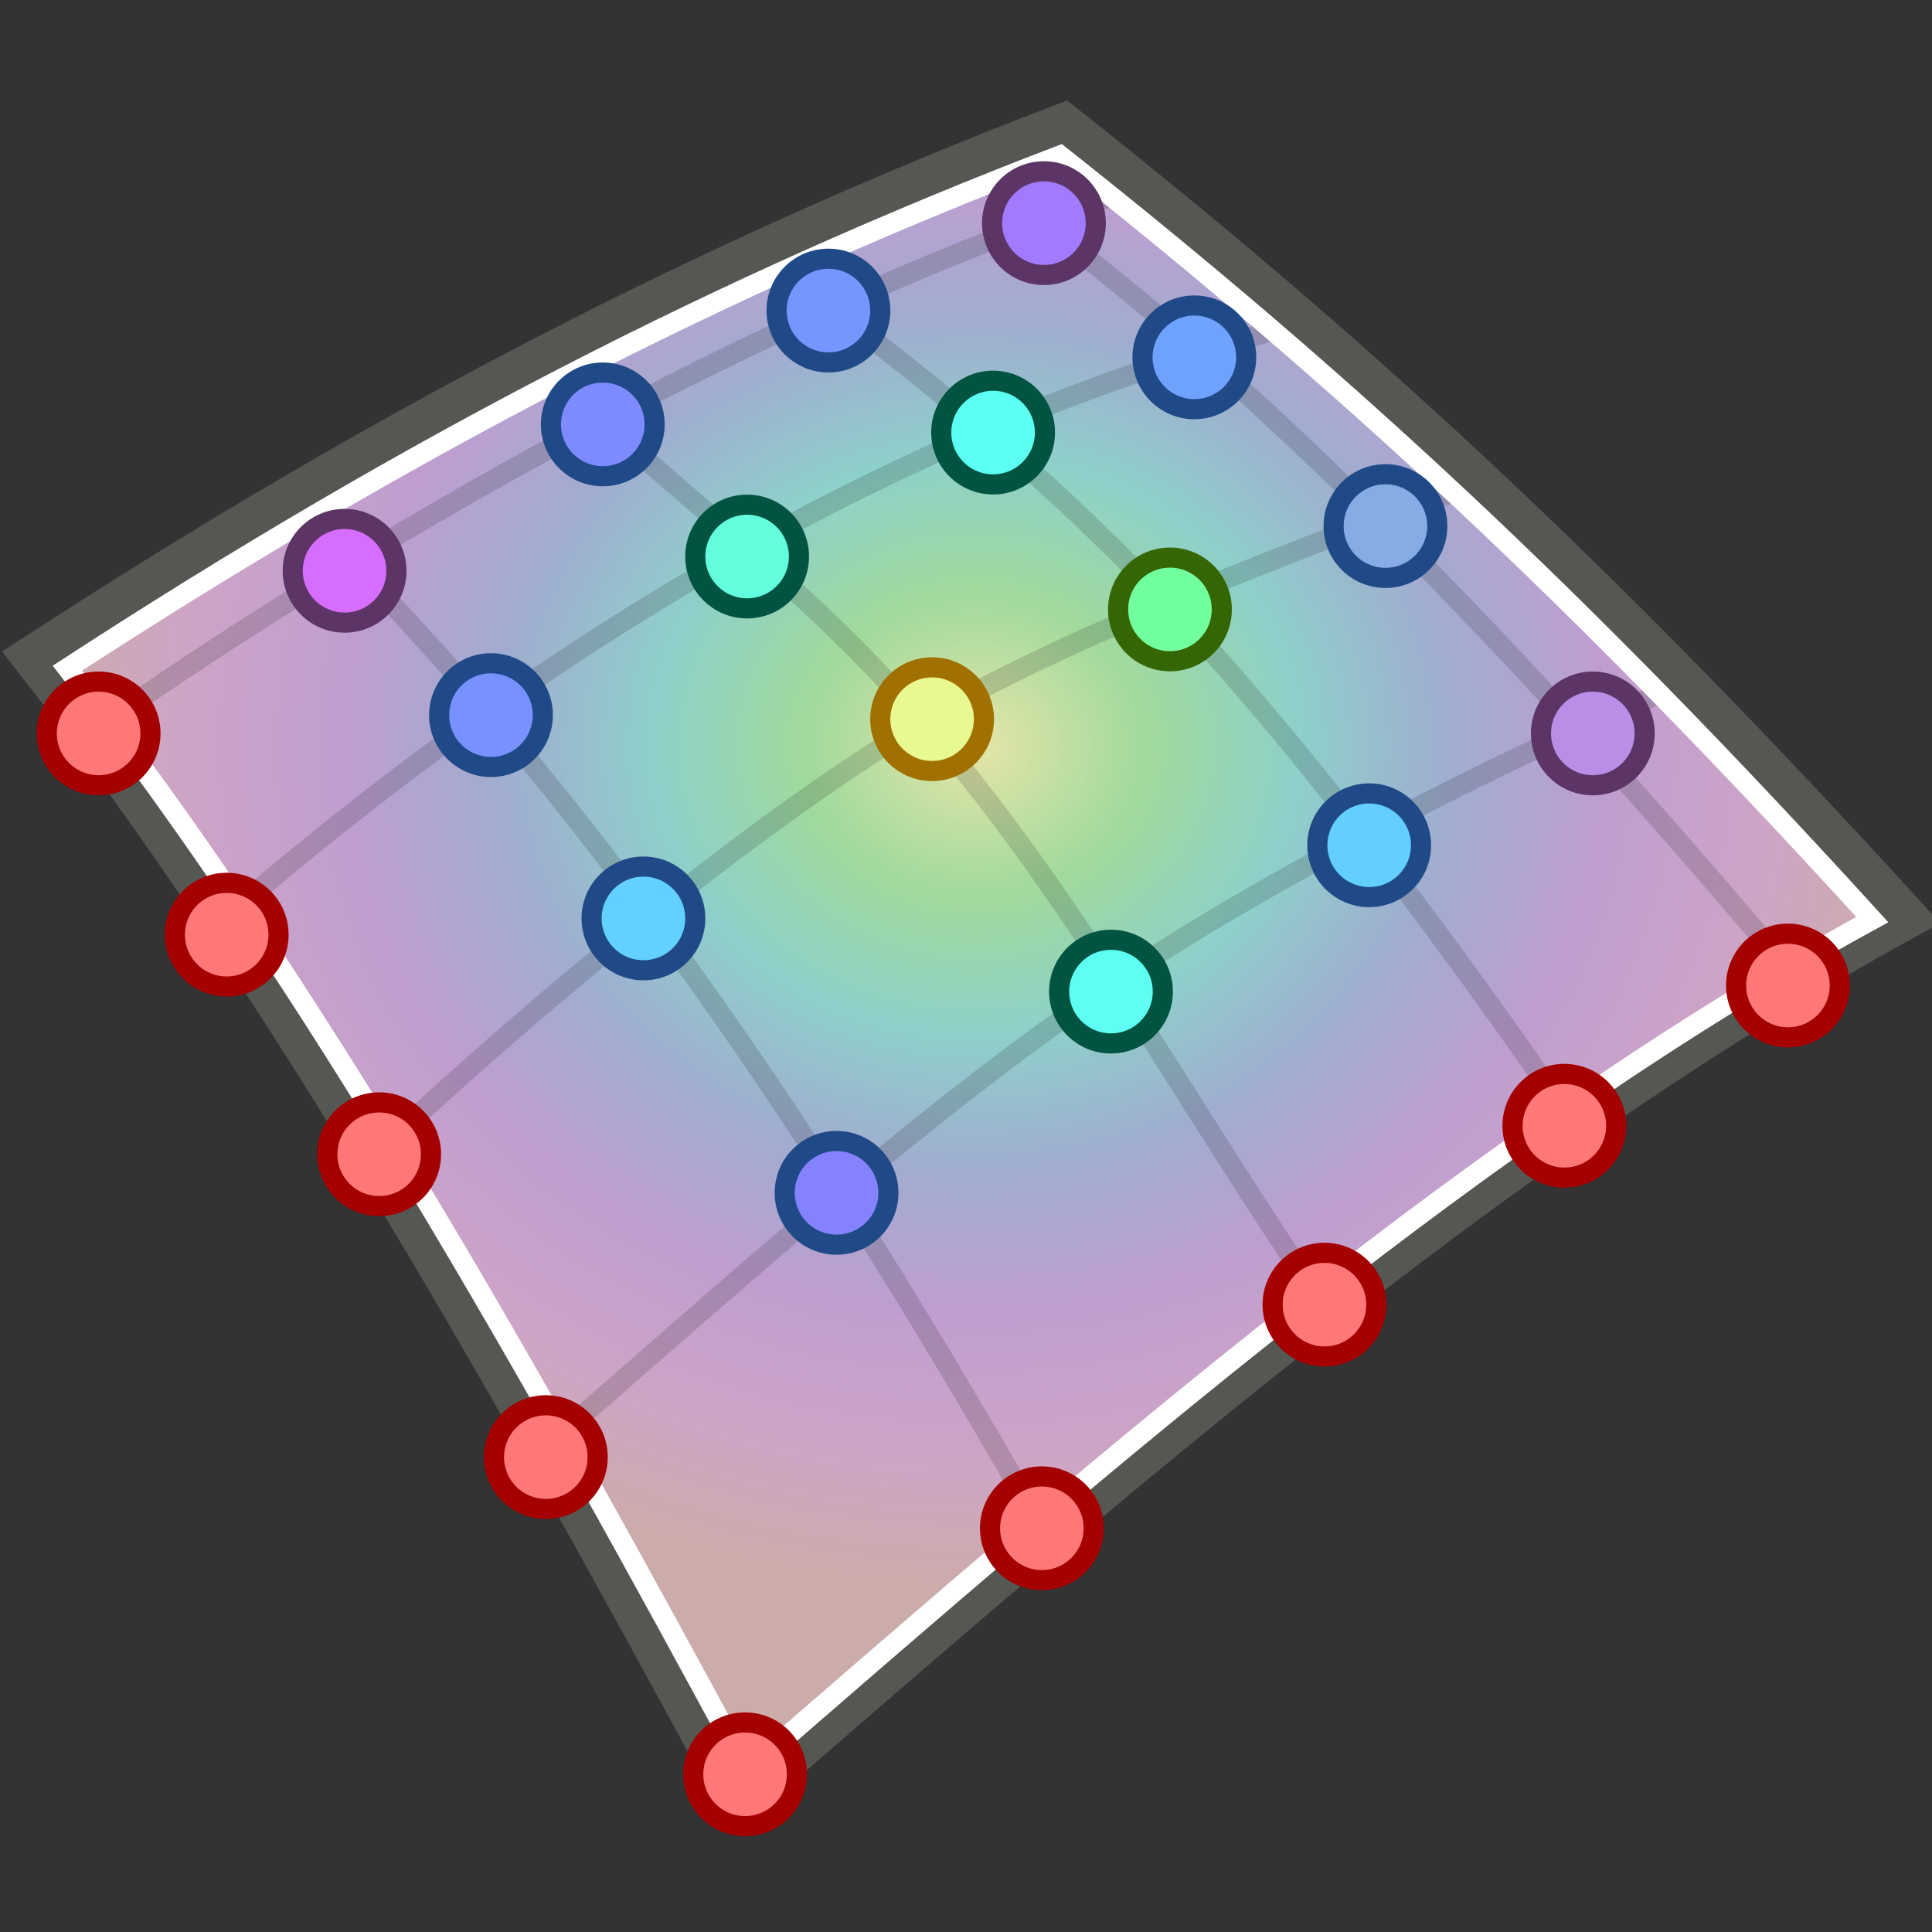 <?xml version="1.0" encoding="UTF-8" standalone="no"?>
<svg
   xmlns:dc="http://purl.org/dc/elements/1.1/"
   xmlns:cc="http://creativecommons.org/ns#"
   xmlns:rdf="http://www.w3.org/1999/02/22-rdf-syntax-ns#"
   xmlns:svg="http://www.w3.org/2000/svg"
   xmlns="http://www.w3.org/2000/svg"
   xmlns:xlink="http://www.w3.org/1999/xlink"
   xmlns:sodipodi="http://sodipodi.sourceforge.net/DTD/sodipodi-0.dtd"
   xmlns:inkscape="http://www.inkscape.org/namespaces/inkscape"
   sodipodi:docname="attribfrommap.svg"
   inkscape:version="1.0beta1 (fe3e306, 2019-09-17)"
   version="1.1"
   id="svg6504"
   height="48px"
   width="48px">
  <rect width="100%" height="100%" fill="#333333" stroke="none"/>
  <defs
     id="defs6506">
    <linearGradient
       id="linearGradient10713"
       inkscape:collect="always">
      <stop
         id="stop10709"
         offset="0"
         style="stop-color:#e6e5a9;stop-opacity:1" />
      <stop
         style="stop-color:#a0da9c;stop-opacity:1"
         offset="0.182"
         id="stop11321" />
      <stop
         id="stop11323"
         offset="0.344"
         style="stop-color:#8ed0ca;stop-opacity:1" />
      <stop
         style="stop-color:#a0add0;stop-opacity:1"
         offset="0.505"
         id="stop11325" />
      <stop
         id="stop11327"
         offset="0.669"
         style="stop-color:#be9ed0;stop-opacity:1" />
      <stop
         style="stop-color:#cea4c6;stop-opacity:1"
         offset="0.847"
         id="stop11329" />
      <stop
         id="stop10711"
         offset="1"
         style="stop-color:#ccabab;stop-opacity:1" />
    </linearGradient>
    <radialGradient
       gradientUnits="userSpaceOnUse"
       gradientTransform="matrix(1,0,0,0.895,0,0.354)"
       r="23.313"
       fy="20.302"
       fx="24.246"
       cy="20.302"
       cx="24.246"
       id="radialGradient10715"
       xlink:href="#linearGradient10713"
       inkscape:collect="always" />
  </defs>
  <sodipodi:namedview
     inkscape:document-rotation="0"
     inkscape:window-maximized="1"
     inkscape:window-y="-8"
     inkscape:window-x="-8"
     inkscape:window-height="1557"
     inkscape:window-width="2880"
     inkscape:document-units="px"
     inkscape:grid-bbox="true"
     showgrid="true"
     inkscape:current-layer="layer1"
     inkscape:cy="24.706523"
     inkscape:cx="16.878962"
     inkscape:zoom="22.4"
     inkscape:pageshadow="2"
     inkscape:pageopacity="0.0"
     borderopacity="1.0"
     bordercolor="#666666"
     pagecolor="#ffffff"
     id="base" />
  <g
     inkscape:groupmode="layer"
     inkscape:label="Layer 1"
     id="layer1">
    <path
       sodipodi:nodetypes="ccccc"
       inkscape:connector-curvature="0"
       id="path6523"
       d="M 0.781,16.309 C 9.656,10.53 17.74,6.385 26.426,3.063 33.727,8.837 39.806,14.449 47.408,22.804 37.356,28.3 27.847,36.534 18.344,44.795 12.775,34.477 7.116,24.422 0.781,16.309 Z"
       style="color:#000000;display:inline;overflow:visible;visibility:visible;fill:url(#radialGradient10715);fill-opacity:1;fill-rule:nonzero;stroke:#000000;stroke-width:0.5;stroke-linecap:butt;stroke-linejoin:miter;stroke-miterlimit:4;stroke-dasharray:none;stroke-dashoffset:0;stroke-opacity:1;marker:none;enable-background:accumulate" />
    <path
       sodipodi:nodetypes="cc"
       inkscape:connector-curvature="0"
       id="path6525"
       d="M 7.193,12.422 C 14.583,19.565 20.527,28.511 25.96,38.096"
       style="opacity:0.146;fill:none;stroke:#000000;stroke-width:0.5;stroke-linecap:butt;stroke-linejoin:miter;stroke-miterlimit:4;stroke-dasharray:none;stroke-opacity:1" />
    <path
       sodipodi:nodetypes="csc"
       inkscape:connector-curvature="0"
       id="path6527"
       d="m 13.332,8.995 c 2.947,2.79 6.634,5.515 9.545,8.861 3.876,4.455 6.645,9.699 10.116,14.716"
       style="opacity:0.146;fill:none;stroke:#000000;stroke-width:0.5;stroke-linecap:butt;stroke-linejoin:miter;stroke-miterlimit:4;stroke-dasharray:none;stroke-opacity:1" />
    <path
       sodipodi:nodetypes="csc"
       inkscape:connector-curvature="0"
       id="path6529"
       d="m 18.888,6.336 c 3.26,2.407 6.713,5.026 10.272,8.825 3.479,3.715 7.068,8.589 9.933,12.757"
       style="opacity:0.146;fill:none;stroke:#000000;stroke-width:0.5;stroke-linecap:butt;stroke-linejoin:miter;stroke-miterlimit:4;stroke-dasharray:none;stroke-opacity:1" />
    <path
       sodipodi:nodetypes="cc"
       inkscape:connector-curvature="0"
       id="path6539"
       d="M 23.745,4.035 C 31.329,9.105 39.131,17.786 44.689,24.389"
       style="opacity:0.146;fill:none;stroke:#000000;stroke-width:0.5;stroke-linecap:butt;stroke-linejoin:miter;stroke-miterlimit:4;stroke-dasharray:none;stroke-opacity:1" />
    <path
       sodipodi:nodetypes="cc"
       inkscape:connector-curvature="0"
       id="path6541"
       d="M 2.258,18.201 C 11.241,11.914 21.097,6.946 28.33,4.648"
       style="opacity:0.146;fill:none;stroke:#000000;stroke-width:0.5;stroke-linecap:butt;stroke-linejoin:miter;stroke-miterlimit:4;stroke-dasharray:none;stroke-opacity:1" />
    <path
       sodipodi:nodetypes="cc"
       inkscape:connector-curvature="0"
       id="path6545"
       d="M 5.483,22.906 C 17.891,12.142 27.968,9.196 32.332,8.024"
       style="opacity:0.146;fill:none;stroke:#000000;stroke-width:0.5;stroke-linecap:butt;stroke-linejoin:miter;stroke-miterlimit:4;stroke-dasharray:none;stroke-opacity:1" />
    <path
       sodipodi:nodetypes="csc"
       inkscape:connector-curvature="0"
       id="path6549"
       d="M 9.213,28.788 C 12.394,25.762 19.248,19.817 24.332,17.139 c 3.952,-2.082 10.422,-4.432 12.235,-5.075"
       style="opacity:0.146;fill:none;stroke:#000000;stroke-width:0.5;stroke-linecap:butt;stroke-linejoin:miter;stroke-miterlimit:4;stroke-dasharray:none;stroke-opacity:1" />
    <path
       sodipodi:nodetypes="csc"
       inkscape:connector-curvature="0"
       id="path6553"
       d="m 13.448,36.05 c 4.523,-3.914 9.68,-8.649 14.852,-12.048 4.037,-2.654 10.449,-5.817 13.474,-6.978"
       style="opacity:0.146;fill:none;stroke:#000000;stroke-width:0.5;stroke-linecap:butt;stroke-linejoin:miter;stroke-miterlimit:4;stroke-dasharray:none;stroke-opacity:1" />
    <path
       style="fill:none;stroke:#555753;stroke-width:1;stroke-linecap:butt;stroke-linejoin:miter;stroke-miterlimit:4;stroke-dasharray:none;stroke-opacity:1"
       d="M 0.781,16.309 C 9.656,10.53 17.74,6.385 26.426,3.063 33.727,8.837 39.806,14.449 47.408,22.804 37.356,28.3 27.847,36.534 18.344,44.795 12.775,34.477 7.116,24.422 0.781,16.309 Z"
       id="path7065"
       inkscape:connector-curvature="0"
       sodipodi:nodetypes="ccccc" />
    <path
       sodipodi:nodetypes="ccccc"
       inkscape:connector-curvature="0"
       id="path7178"
       d="M 1.674,16.601 C 10.209,11.044 17.983,7.058 26.337,3.863 33.358,9.416 39.204,14.813 46.516,22.847 36.848,28.133 27.703,36.051 18.565,43.995 13.209,34.073 7.766,24.403 1.674,16.601 Z"
       style="fill:none;stroke:#ffffff;stroke-width:0.5;stroke-linecap:butt;stroke-linejoin:miter;stroke-miterlimit:4;stroke-dasharray:none;stroke-opacity:1" />
    <circle
       r="1.288"
       cy="17.868"
       cx="23.158"
       id="path11331"
       style="color:#000000;overflow:visible;fill:#e7f990;fill-opacity:1;stroke:#a07100;stroke-width:0.5;stop-color:#000000;stroke-opacity:1" />
    <circle
       style="color:#000000;overflow:visible;fill:#5efff2;fill-opacity:1;stroke:#005441;stroke-width:0.5;stop-color:#000000;stroke-opacity:1"
       id="circle11333"
       cx="27.602"
       cy="24.636"
       r="1.288" />
    <circle
       r="1.288"
       cy="21"
       cx="34.017"
       id="circle11335"
       style="color:#000000;overflow:visible;fill:#63cfff;fill-opacity:1;stroke:#204a87;stroke-width:0.5;stop-color:#000000" />
    <circle
       style="color:#000000;overflow:visible;fill:#72ff9e;fill-opacity:1;stroke:#346704;stroke-width:0.5;stop-color:#000000;stroke-opacity:1"
       id="circle11337"
       cx="29.067"
       cy="15.141"
       r="1.288" />
    <circle
       r="1.288"
       cy="10.747"
       cx="24.673"
       id="circle11339"
       style="color:#000000;overflow:visible;fill:#5dfff3;fill-opacity:1;stroke:#005441;stroke-width:0.5;stop-color:#000000;stroke-opacity:1" />
    <circle
       style="color:#000000;overflow:visible;fill:#63ffdc;fill-opacity:1;stroke:#005441;stroke-width:0.5;stop-color:#000000;stroke-opacity:1"
       id="circle11341"
       cx="18.562"
       cy="13.827"
       r="1.288" />
    <circle
       r="1.288"
       cy="17.767"
       cx="12.198"
       id="circle11343"
       style="color:#000000;overflow:visible;fill:#7792ff;fill-opacity:1;stroke:#204a87;stroke-width:0.5;stop-color:#000000" />
    <circle
       style="color:#000000;overflow:visible;fill:#63d1ff;fill-opacity:1;stroke:#204a87;stroke-width:0.5;stop-color:#000000"
       id="circle11345"
       cx="15.986"
       cy="22.818"
       r="1.288" />
    <circle
       r="1.288"
       cy="29.636"
       cx="20.784"
       id="circle11347"
       style="color:#000000;overflow:visible;fill:#8582ff;fill-opacity:1;stroke:#204a87;stroke-width:0.5;stop-color:#000000" />
    <circle
       style="color:#000000;overflow:visible;fill:#ff7878;fill-opacity:1;stroke:#a40000;stroke-width:0.5;stop-color:#000000"
       id="circle11349"
       cx="25.885"
       cy="37.97"
       r="1.288" />
    <circle
       r="1.288"
       cy="32.414"
       cx="32.906"
       id="circle11351"
       style="color:#000000;overflow:visible;fill:#ff7878;fill-opacity:1;stroke:#a40000;stroke-width:0.5;stop-color:#000000" />
    <circle
       style="color:#000000;overflow:visible;fill:#ff7878;fill-opacity:1;stroke:#a40000;stroke-width:0.5;stop-color:#000000"
       id="circle11353"
       cx="38.866"
       cy="27.97"
       r="1.288" />
    <circle
       r="1.288"
       cy="24.485"
       cx="44.421"
       id="circle11355"
       style="color:#000000;overflow:visible;fill:#ff7878;fill-opacity:1;stroke:#a40000;stroke-width:0.5;stop-color:#000000" />
    <circle
       style="color:#000000;overflow:visible;fill:#b98ee6;fill-opacity:1;stroke:#5c3566;stroke-width:0.5;stop-color:#000000"
       id="circle11359"
       cx="39.573"
       cy="18.222"
       r="1.288" />
    <circle
       r="1.288"
       cy="13.07"
       cx="34.421"
       id="circle11361"
       style="color:#000000;overflow:visible;fill:#86ace6;fill-opacity:1;stroke:#204a87;stroke-width:0.5;stop-color:#000000" />
    <circle
       style="color:#000000;overflow:visible;fill:#6fa1ff;fill-opacity:1;stroke:#204a87;stroke-width:0.5;stop-color:#000000"
       id="circle11363"
       cx="29.673"
       cy="8.878"
       r="1.288" />
    <circle
       r="1.288"
       cy="5.544"
       cx="25.936"
       id="circle11367"
       style="color:#000000;overflow:visible;fill:#a17bff;fill-opacity:1;stroke:#5c3566;stroke-width:0.5;stop-color:#000000" />
    <circle
       style="color:#000000;overflow:visible;fill:#7595ff;fill-opacity:1;stroke:#204a87;stroke-width:0.5;stop-color:#000000"
       id="circle11369"
       cx="20.582"
       cy="7.716"
       r="1.288" />
    <circle
       r="1.288"
       cy="10.544"
       cx="14.976"
       id="circle11371"
       style="color:#000000;overflow:visible;fill:#7e8aff;fill-opacity:1;stroke:#204a87;stroke-width:0.5;stop-color:#000000" />
    <circle
       style="color:#000000;overflow:visible;fill:#d66dff;fill-opacity:1;stroke:#5c3566;stroke-width:0.5;stop-color:#000000"
       id="circle11373"
       cx="8.561"
       cy="14.181"
       r="1.288" />
    <circle
       r="1.288"
       cy="18.222"
       cx="2.45"
       id="circle11375"
       style="color:#000000;overflow:visible;fill:#ff7878;fill-opacity:1;stroke:#a40000;stroke-width:0.5;stop-color:#000000" />
    <circle
       style="color:#000000;overflow:visible;fill:#ff7878;fill-opacity:1;stroke:#a40000;stroke-width:0.5;stop-color:#000000"
       id="circle11377"
       cx="5.632"
       cy="23.222"
       r="1.288" />
    <circle
       r="1.288"
       cy="28.677"
       cx="9.42"
       id="circle11379"
       style="color:#000000;overflow:visible;fill:#ff7878;fill-opacity:1;stroke:#a40000;stroke-width:0.5;stop-color:#000000" />
    <circle
       style="color:#000000;overflow:visible;fill:#ff7878;fill-opacity:1;stroke:#a40000;stroke-width:0.5;stop-color:#000000"
       id="circle11381"
       cx="13.561"
       cy="36.202"
       r="1.288" />
    <circle
       r="1.288"
       cy="44.082"
       cx="18.511"
       id="circle11383"
       style="color:#000000;overflow:visible;fill:#ff7878;fill-opacity:1;stroke:#a40000;stroke-width:0.5;stop-color:#000000" />
  </g>
</svg>
